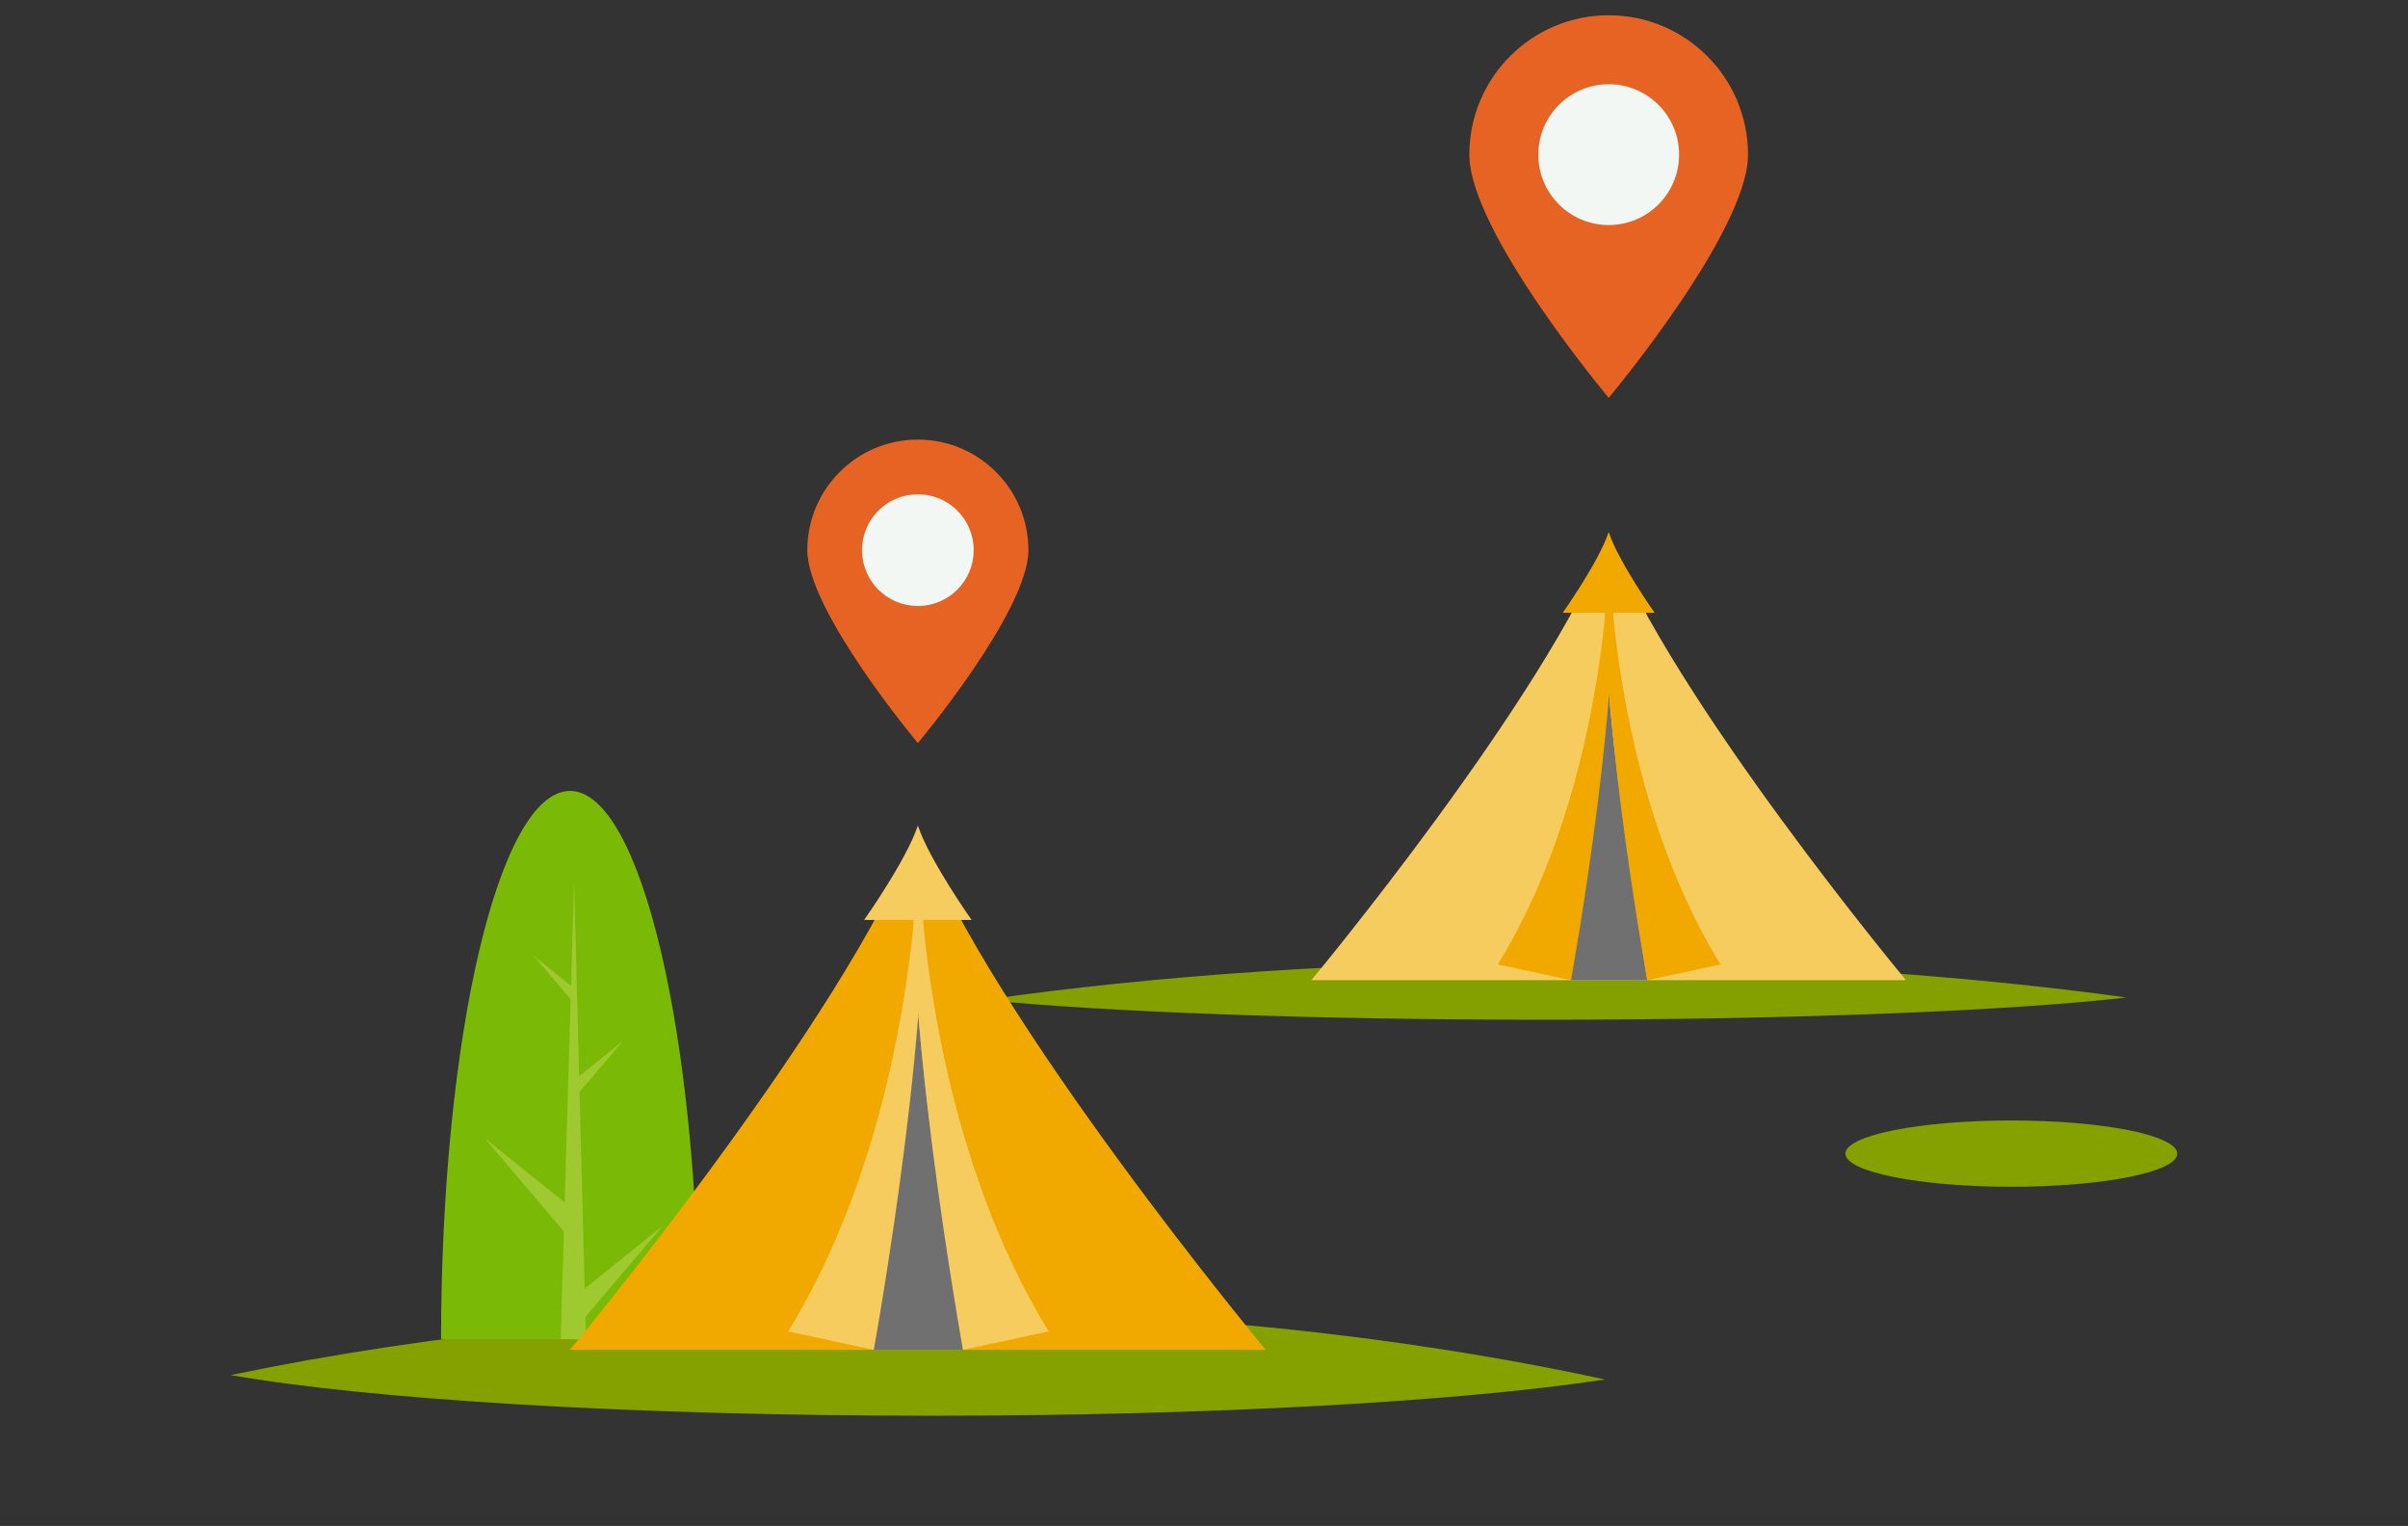 <svg id="efvhtg9vpid1" xmlns="http://www.w3.org/2000/svg" xmlns:xlink="http://www.w3.org/1999/xlink" viewBox="0 0 315.666 200" shape-rendering="geometricPrecision" text-rendering="geometricPrecision"><rect x="0" y="0" width="315.666" height="200" fill="#333333" stroke="none"/><style><![CDATA[#efvhtg9vpid13_to {animation: efvhtg9vpid13_to__to 2000ms linear infinite normal forwards}@keyframes efvhtg9vpid13_to__to { 0% {transform: translate(210.883px,27.071px)} 50% {transform: translate(210.883px,36.036px)} 100% {transform: translate(210.883px,27.071px)} }#efvhtg9vpid16_to {animation: efvhtg9vpid16_to__to 2000ms linear infinite normal forwards}@keyframes efvhtg9vpid16_to__to { 0% {transform: translate(120.323px,77.502px)} 50% {transform: translate(120.323px,69.888px)} 100% {transform: translate(120.323px,77.502px)} }]]></style><g id="efvhtg9vpid2"><g id="efvhtg9vpid3"><g id="efvhtg9vpid4"><path id="efvhtg9vpid5" d="M205.053,126.036C231.889,126.036,257.057,127.745,278.766,130.735C263.696,132.475,235.162,133.653,202.438,133.653C171.75,133.653,144.748,132.618,129.076,131.051C151.29,127.868,177.276,126.036,205.053,126.036Z" fill="rgb(131,159,0)" stroke="none" stroke-width="1"/><g id="efvhtg9vpid6"><g id="efvhtg9vpid7"><path id="efvhtg9vpid8" d="M249.855,128.466C249.855,128.466,219.085,91.474,210.882,70.211C202.677,91.474,171.908,128.466,171.908,128.466L249.855,128.466Z" fill="rgb(247,204,94)" stroke="none" stroke-width="1"/><path id="efvhtg9vpid9" d="M215.943,128.466C215.943,128.466,211.947,104.345,210.882,90.482C209.818,104.345,205.821,128.466,205.821,128.466L215.943,128.466Z" fill="rgb(113,112,113)" stroke="none" stroke-width="1"/><path id="efvhtg9vpid10" d="M210.883,70.211C210.883,70.211,210.533,101.954,225.541,126.405L215.943,128.466C215.943,128.466,208.439,87.155,210.883,70.211Z" fill="rgb(241,169,0)" stroke="none" stroke-width="1"/><path id="efvhtg9vpid11" d="M211.006,70.211C211.006,70.211,211.354,101.954,196.346,126.405L205.944,128.466C205.943,128.466,213.447,87.155,211.006,70.211Z" fill="rgb(241,169,0)" stroke="none" stroke-width="1"/><path id="efvhtg9vpid12" d="M216.904,80.312C216.904,80.312,212.15,73.594,210.883,69.733C209.613,73.594,204.862,80.312,204.862,80.312L216.904,80.312Z" fill="rgb(241,169,0)" stroke="none" stroke-width="1"/></g></g></g><g id="efvhtg9vpid13_to" transform="translate(210.883,27.071)"><g id="efvhtg9vpid13" transform="translate(-210.883,-36.036)"><circle id="efvhtg9vpid14" r="14.092" transform="matrix(1 0 0 1 210.883 30.406)" fill="rgb(242,247,243)" stroke="none" stroke-width="1"/><path id="efvhtg9vpid15" d="M210.885,10.965C200.795,10.965,192.617,19.146,192.617,29.234C192.617,39.321,210.885,61.107,210.885,61.107C210.885,61.107,229.149,39.321,229.149,29.234C229.148,19.146,220.971,10.965,210.885,10.965ZM210.885,38.461C205.785,38.461,201.656,34.329,201.656,29.233C201.656,24.135,205.785,20.004,210.885,20.004C215.981,20.004,220.114,24.135,220.114,29.233C220.113,34.329,215.98,38.461,210.885,38.461Z" fill="rgb(230,99,36)" stroke="none" stroke-width="1"/></g></g><g id="efvhtg9vpid16_to" transform="translate(120.323,77.502)"><g id="efvhtg9vpid16" transform="translate(-120.323,-77.502)"><circle id="efvhtg9vpid17" r="11.344" transform="matrix(1 0 0 1 120.216 71.658)" fill="rgb(242,247,243)" stroke="none" stroke-width="1"/><g id="efvhtg9vpid18"><path id="efvhtg9vpid19" d="M120.323,57.614C112.321,57.614,105.833,64.102,105.833,72.104C105.833,80.106,120.323,97.391,120.323,97.391C120.323,97.391,134.813,80.106,134.813,72.104C134.813,64.102,128.325,57.614,120.323,57.614ZM120.323,79.425C116.28,79.425,113.001,76.148,113.001,72.105C113.001,68.062,116.28,64.783,120.323,64.783C124.368,64.783,127.643,68.062,127.643,72.105C127.643,76.148,124.368,79.425,120.323,79.425Z" fill="rgb(230,99,36)" stroke="none" stroke-width="1"/></g></g></g><path id="efvhtg9vpid20" d="M285.414,151.206C285.414,153.602,275.678,155.544,263.662,155.544C251.652,155.544,241.918,153.602,241.918,151.206C241.918,148.802,251.652,146.858,263.662,146.858C275.678,146.858,285.414,148.802,285.414,151.206Z" fill="rgb(133,161,0)" stroke="none" stroke-width="1"/><g id="efvhtg9vpid21"><path id="efvhtg9vpid22" d="M118.964,171.655C86.663,171.655,56.378,174.774,30.249,180.227C48.388,183.407,82.728,185.553,122.106,185.553C159.042,185.553,191.542,183.666,210.398,180.807C183.665,174.997,152.392,171.655,118.964,171.655Z" fill="rgb(133,161,0)" stroke="none" stroke-width="1"/><g id="efvhtg9vpid23"><path id="efvhtg9vpid24" d="M57.814,175.524C57.869,135.798,65.418,103.668,74.721,103.668C84.029,103.668,91.575,135.799,91.63,175.524L57.814,175.524Z" fill="rgb(122,186,6)" stroke="none" stroke-width="1"/><polygon id="efvhtg9vpid25" points="86.864,160.689 76.743,172.595 76.821,175.524 73.499,175.524 73.913,161.387 63.546,149.188 74.024,157.603 74.805,130.955 70.005,125.308 74.856,129.203 75.26,115.526 75.922,141.043 81.665,136.435 75.975,143.126 76.648,168.892" fill="rgb(158,201,47)" stroke="none" stroke-width="1"/></g><g id="efvhtg9vpid26"><g id="efvhtg9vpid27"><path id="efvhtg9vpid28" d="M165.922,176.913C165.922,176.913,129.922,133.634,120.324,108.757C110.722,133.634,74.723,176.913,74.723,176.913L165.922,176.913Z" fill="rgb(241,169,0)" stroke="none" stroke-width="1"/><path id="efvhtg9vpid29" d="M126.244,176.913C126.244,176.913,121.57,148.692,120.324,132.472C119.079,148.693,114.404,176.913,114.404,176.913L126.244,176.913Z" fill="rgb(113,112,113)" stroke="none" stroke-width="1"/><path id="efvhtg9vpid30" d="M120.324,108.757C120.324,108.757,119.916,145.896,137.474,174.501L126.244,176.913C126.244,176.913,117.465,128.581,120.324,108.757Z" fill="rgb(247,204,94)" stroke="none" stroke-width="1"/><path id="efvhtg9vpid31" d="M120.467,108.757C120.467,108.757,120.874,145.896,103.315,174.501L114.545,176.913C114.545,176.913,123.325,128.581,120.467,108.757Z" fill="rgb(247,204,94)" stroke="none" stroke-width="1"/><path id="efvhtg9vpid32" d="M127.369,120.575C127.369,120.575,121.807,112.714,120.324,108.196C118.84,112.714,113.279,120.575,113.279,120.575L127.369,120.575Z" fill="rgb(247,204,94)" stroke="none" stroke-width="1"/></g></g></g></g></g></svg>